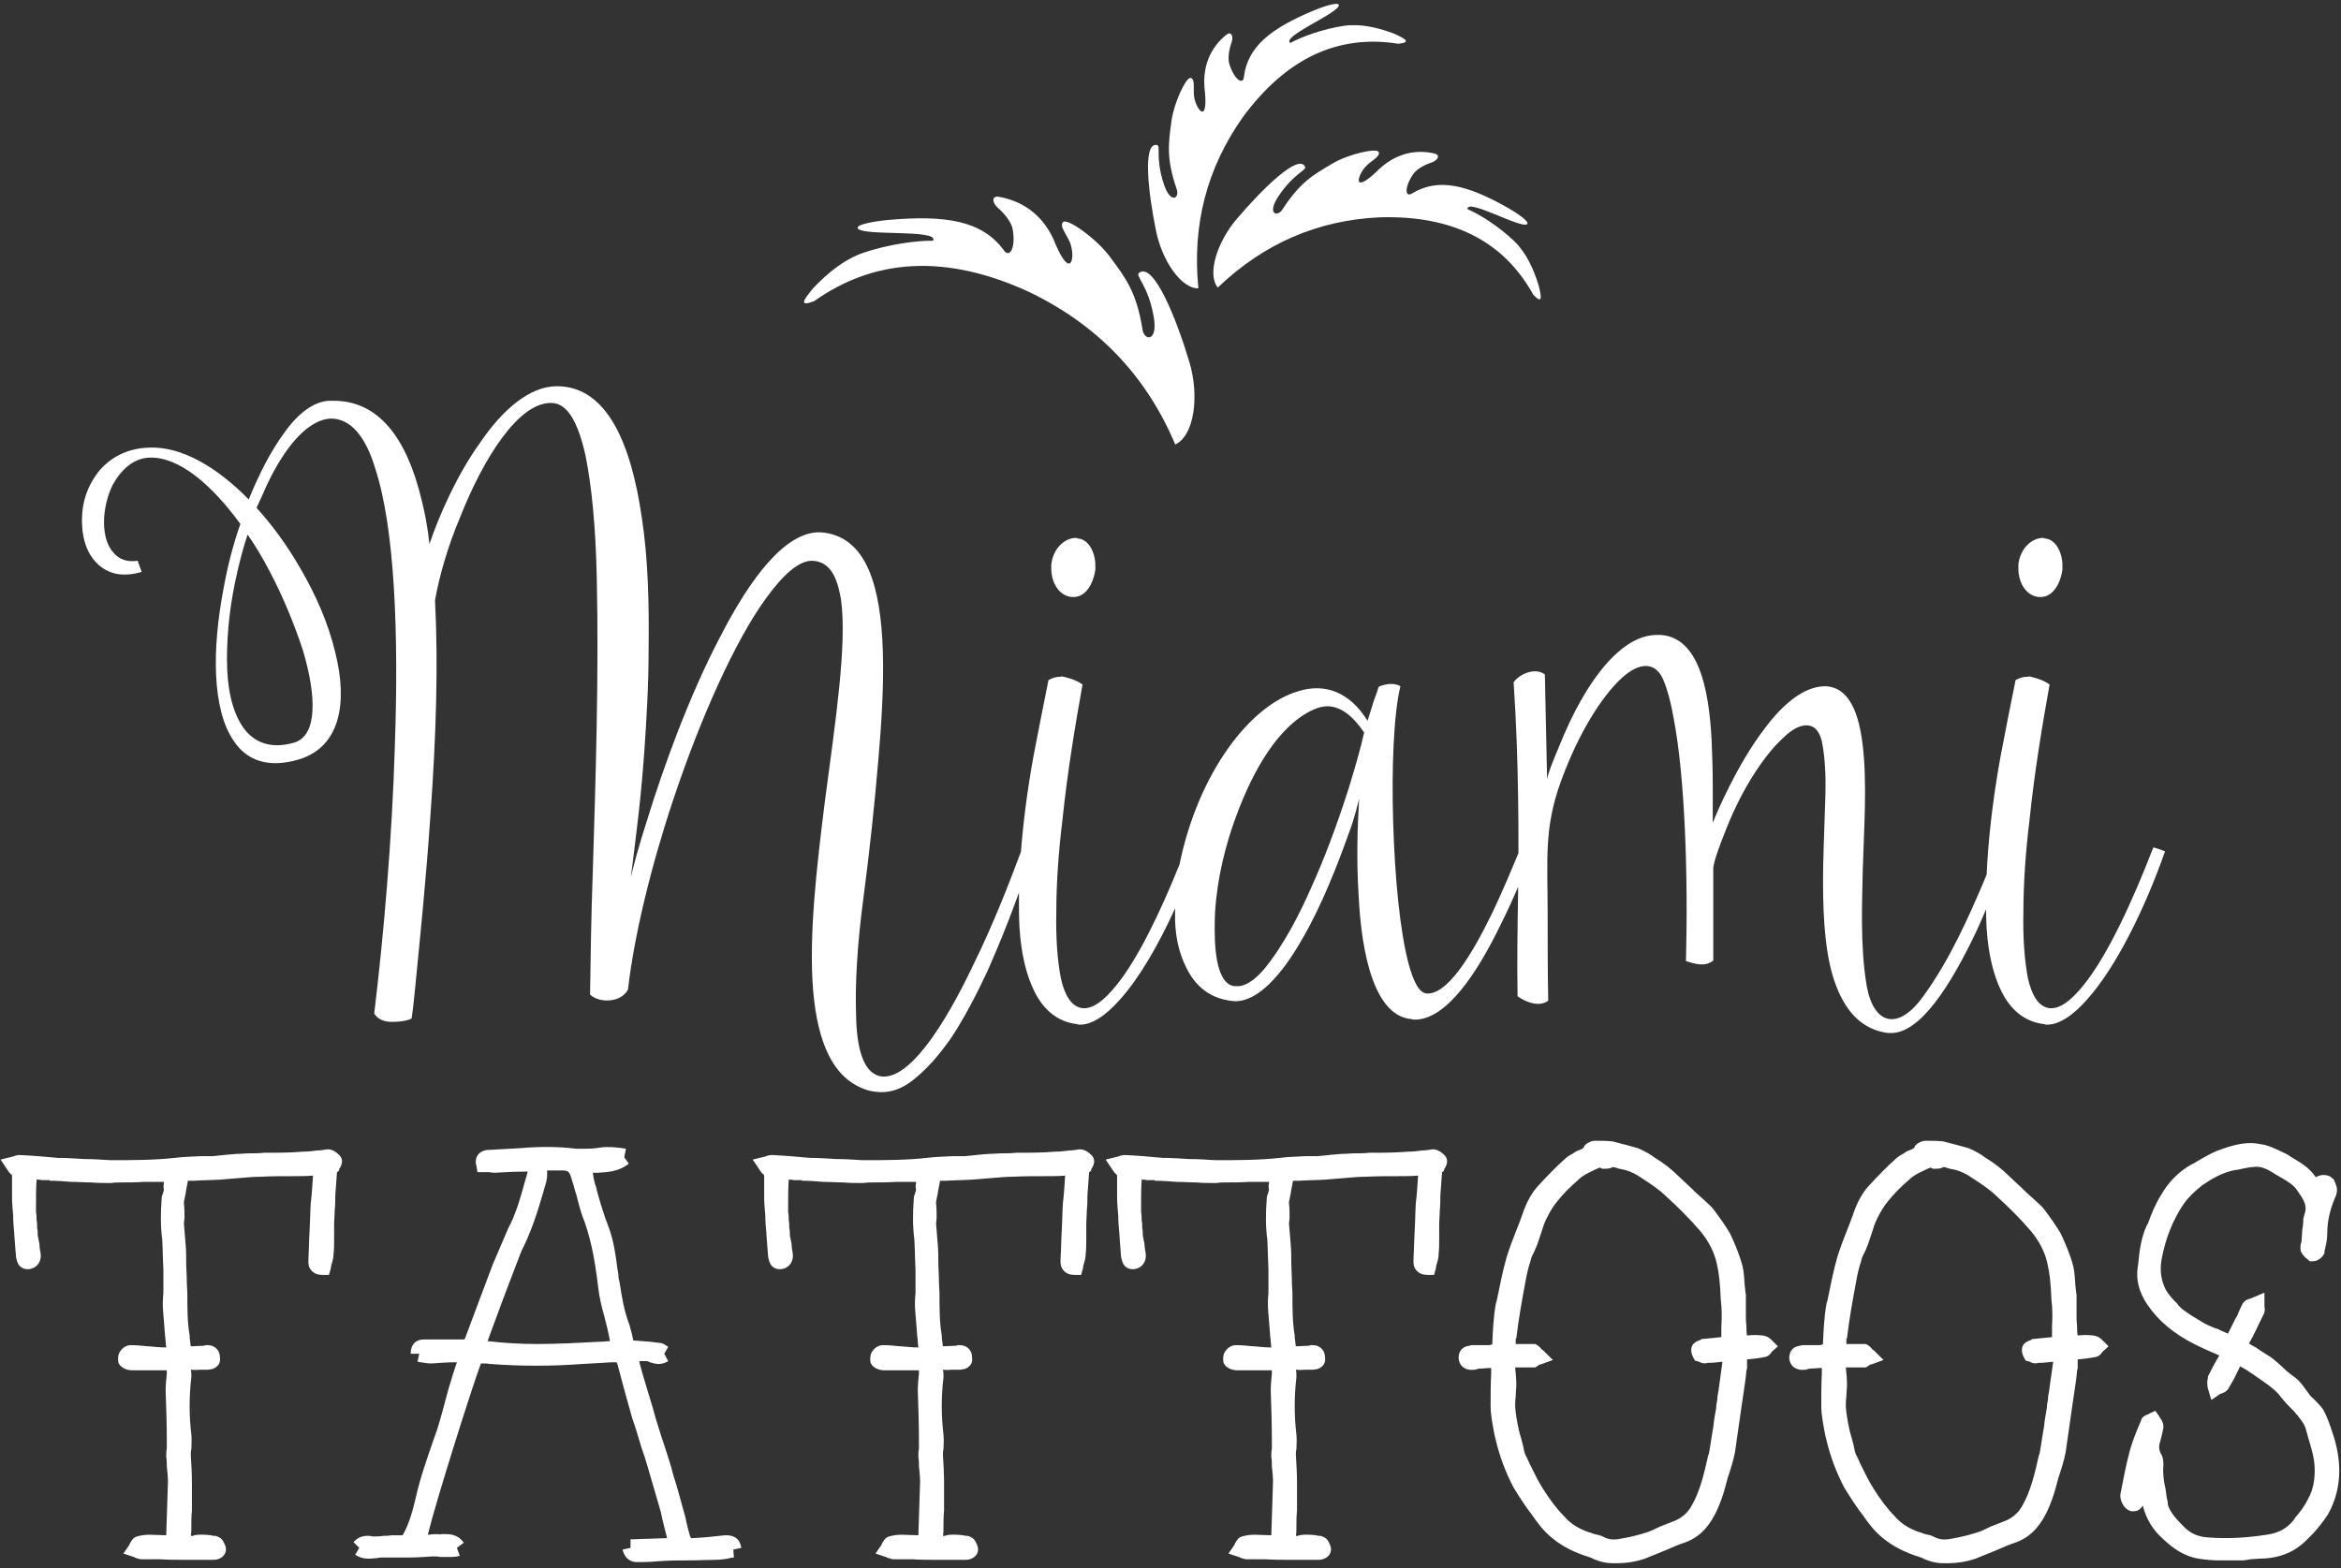 <?xml version="1.0" encoding="UTF-8" standalone="no"?>
<svg width="100px" height="67px" viewBox="0 0 100 67" version="1.1" xmlns="http://www.w3.org/2000/svg" xmlns:xlink="http://www.w3.org/1999/xlink" xmlns:sketch="http://www.bohemiancoding.com/sketch/ns">
    <rect x="0" y="0" width="100" height="67" fill="#333333" stroke="none"/>
    <!-- Generator: Sketch 3.3.2 (12043) - http://www.bohemiancoding.com/sketch -->
    <title>Miami Tattoos Logo Vector</title>
    <desc>Created with Sketch.</desc>
    <defs></defs>
    <g id="Page-1" stroke="none" stroke-width="1" fill="none" fill-rule="evenodd" sketch:type="MSPage">
        <g id="option-copy" sketch:type="MSArtboardGroup" transform="translate(-190, -76)" fill="#FFFFFF">
            <g id="Miami-Tattoos-Logo-Vector" sketch:type="MSLayerGroup" transform="translate(190, 76)">
                <path d="M50.203,18.991 C51.01,18.621 51.249,16.936 50.802,15.452 C50.259,13.642 49.284,11.185 48.658,11.658 C48.478,11.794 49.04,12.157 49.283,13.534 C49.48,14.655 48.842,14.565 48.797,14.036 C48.536,12.442 48.07,11.86 47.385,10.938 C46.837,10.204 45.581,9.293 45.405,9.493 C45.229,9.693 45.643,10.082 45.753,10.504 C45.915,11.118 45.711,11.867 45.097,10.453 C44.649,9.277 43.765,8.595 42.65,8.405 C42.358,8.373 42.371,8.65 42.626,8.881 C42.626,8.881 43.185,9.345 43.263,9.82 C43.399,10.659 43.1,11.036 42.876,10.687 C41.956,9.437 40.414,9.179 37.949,9.398 C37.431,9.444 36.569,9.582 36.637,9.75 C36.782,10.107 40.149,9.777 39.856,10.286 C39.169,10.275 37.968,10.435 36.889,10.797 C36.049,11.09 35.352,11.664 34.734,12.317 C34.264,12.879 34.158,13.099 34.774,12.871 C37.386,11.017 40.438,10.861 43.933,12.462 C46.862,13.864 48.949,16.024 50.203,18.991" id="Fill-1" sketch:type="MSShapeGroup"></path>
                <path d="M51.191,12.319 C50.475,12.345 49.647,11.162 49.383,9.871 C49.061,8.298 48.789,6.074 49.42,6.196 C49.599,6.23 49.343,6.716 49.709,7.849 C50.008,8.77 50.424,8.462 50.251,8.044 C49.812,6.741 49.915,6.124 50.041,5.171 C50.142,4.409 50.674,3.247 50.877,3.332 C51.08,3.416 50.94,3.865 51.025,4.226 C51.154,4.751 51.589,5.241 51.472,3.941 C51.329,2.882 51.689,2.034 52.404,1.469 C52.6,1.334 52.699,1.548 52.607,1.82 C52.607,1.82 52.391,2.382 52.523,2.77 C52.756,3.455 53.115,3.627 53.136,3.28 C53.299,1.987 54.292,1.21 56.125,0.445 C56.511,0.283 57.175,0.063 57.193,0.216 C57.23,0.539 54.713,1.562 55.119,1.836 C55.603,1.568 56.518,1.236 57.423,1.101 C58.134,1.005 58.853,1.177 59.546,1.436 C60.098,1.684 60.259,1.81 59.733,1.87 C57.157,1.456 54.936,2.49 53.081,5.019 C51.555,7.184 50.921,9.603 51.191,12.319" id="Fill-3" sketch:type="MSShapeGroup"></path>
                <path d="M52.02,12.286 C51.558,11.737 51.979,10.354 52.832,9.353 C53.873,8.13 55.455,6.546 55.745,7.119 C55.832,7.282 55.291,7.379 54.625,8.365 C54.083,9.168 54.582,9.307 54.805,8.913 C55.561,7.764 56.108,7.466 56.935,6.979 C57.596,6.588 58.839,6.295 58.898,6.506 C58.957,6.72 58.516,6.884 58.286,7.175 C57.95,7.598 57.834,8.244 58.784,7.35 C59.529,6.587 60.418,6.349 61.304,6.567 C61.531,6.637 61.422,6.848 61.154,6.943 C61.154,6.943 60.578,7.118 60.353,7.46 C59.958,8.065 60.044,8.455 60.33,8.258 C61.446,7.591 62.67,7.897 64.399,8.873 C64.763,9.078 65.345,9.467 65.237,9.574 C65.005,9.803 62.652,8.446 62.686,8.935 C63.194,9.151 64.02,9.669 64.682,10.301 C65.195,10.804 65.504,11.477 65.723,12.183 C65.871,12.773 65.871,12.976 65.499,12.599 C64.239,10.309 62.057,9.191 58.928,9.286 C56.285,9.412 53.99,10.401 52.02,12.286" id="Fill-5" sketch:type="MSShapeGroup"></path>
                <path d="M14.005,49.11 L13.98,49.11 C13.834,49.135 13.687,49.159 13.541,49.159 C13.346,49.184 13.175,49.208 12.98,49.208 L12.956,49.208 C12.419,49.257 11.833,49.257 11.297,49.257 L11.272,49.257 C11.077,49.281 10.882,49.281 10.687,49.281 C10.492,49.281 10.296,49.306 10.101,49.306 C9.906,49.33 9.735,49.33 9.565,49.354 C9.394,49.379 9.247,49.379 9.077,49.403 L8.564,49.403 C8.198,49.427 7.832,49.427 7.467,49.476 C6.564,49.574 5.661,49.574 4.71,49.574 C4.319,49.549 3.954,49.525 3.588,49.525 C3.222,49.501 2.831,49.476 2.465,49.476 C1.953,49.427 1.392,49.379 0.855,49.354 C0.733,49.354 0.66,49.379 0.587,49.403 C0.563,49.427 0.538,49.427 0.514,49.427 L0.026,49.549 L0.319,49.989 C0.367,50.062 0.416,50.135 0.489,50.184 C0.489,50.208 0.514,50.208 0.514,50.233 L0.514,50.794 L0.514,51.16 C0.514,51.404 0.538,51.672 0.563,51.94 C0.563,52.209 0.587,52.453 0.611,52.721 L0.611,52.77 C0.636,53.087 0.66,53.404 0.685,53.721 C0.709,53.819 0.733,53.916 0.782,54.014 C0.88,54.185 1.099,54.282 1.343,54.209 C1.612,54.136 1.782,53.868 1.734,53.55 C1.709,53.404 1.685,53.282 1.685,53.16 C1.66,53.038 1.636,52.916 1.612,52.794 C1.612,52.672 1.612,52.575 1.587,52.477 C1.587,52.355 1.587,52.257 1.563,52.136 C1.563,52.013 1.563,51.916 1.538,51.794 L1.538,51.501 C1.538,51.135 1.538,50.794 1.563,50.404 C1.636,50.404 1.709,50.404 1.782,50.428 L2.124,50.428 L2.124,50.452 C2.441,50.452 2.758,50.477 3.051,50.501 C3.344,50.501 3.612,50.525 3.905,50.525 C4.149,50.55 4.466,50.55 4.759,50.55 C4.905,50.525 5.027,50.525 5.173,50.525 C5.49,50.525 5.808,50.525 6.149,50.501 L7.003,50.501 L7.003,50.55 C6.979,50.647 6.979,50.745 7.003,50.843 L6.954,51.013 C6.93,51.062 6.905,51.135 6.905,51.233 C6.857,51.843 6.857,52.428 6.93,52.965 C6.954,53.38 6.954,53.819 6.979,54.258 L6.979,54.917 L6.979,55.258 C6.954,55.453 6.954,55.648 6.954,55.819 C6.979,56.258 7.027,56.673 7.052,57.088 C7.076,57.234 7.076,57.405 7.101,57.576 C6.857,57.576 6.613,57.551 6.369,57.527 L6.32,57.527 C6.076,57.503 5.856,57.478 5.588,57.478 C5.417,57.478 5.247,57.576 5.149,57.722 C5.051,57.844 5.027,58.015 5.051,58.186 C5.1,58.429 5.417,58.551 5.612,58.551 L7.027,58.551 L7.125,58.551 L7.125,58.698 C7.101,58.942 7.076,59.161 7.076,59.43 C7.101,60.113 7.125,60.845 7.125,61.577 L7.125,61.894 C7.101,62.016 7.101,62.113 7.101,62.235 L7.101,62.26 C7.125,62.382 7.125,62.504 7.125,62.65 C7.149,62.869 7.174,63.114 7.174,63.309 L7.101,65.602 C6.881,65.602 6.637,65.578 6.393,65.578 C6.198,65.578 6.027,65.602 5.856,65.651 C5.661,65.699 5.588,65.895 5.539,65.968 L5.539,65.992 L5.271,66.382 L5.71,66.529 C5.734,66.529 5.734,66.529 5.759,66.553 C5.808,66.578 5.905,66.602 6.003,66.626 L6.271,66.626 L6.344,66.626 L6.832,66.626 C7.198,66.651 7.54,66.651 7.906,66.651 L8.516,66.651 L9.125,66.651 C9.369,66.651 9.589,66.505 9.638,66.309 C9.687,66.114 9.589,65.968 9.54,65.87 C9.491,65.773 9.418,65.699 9.272,65.651 L9.223,65.626 L9.15,65.626 C9.125,65.626 9.077,65.626 9.028,65.602 C8.808,65.578 8.54,65.553 8.296,65.602 L8.247,65.626 L8.15,65.626 C8.174,65.504 8.174,65.358 8.174,65.212 C8.174,64.992 8.174,64.773 8.198,64.553 L8.198,64.528 L8.198,64.138 L8.198,63.357 C8.198,62.967 8.174,62.552 8.15,62.162 C8.15,62.089 8.15,62.016 8.174,61.918 C8.174,61.747 8.198,61.528 8.174,61.308 C8.076,60.479 8.076,59.674 8.174,58.844 L8.174,58.795 C8.174,58.722 8.174,58.625 8.15,58.527 C8.296,58.551 8.442,58.527 8.589,58.527 L8.833,58.527 C8.906,58.527 9.15,58.527 9.296,58.356 C9.394,58.259 9.418,58.112 9.394,57.99 C9.394,57.698 9.174,57.478 8.881,57.478 L8.784,57.478 L8.711,57.503 C8.516,57.503 8.32,57.527 8.15,57.527 C8.125,57.405 8.125,57.283 8.101,57.137 L8.101,57.064 C8.003,56.502 8.003,55.917 8.003,55.331 C8.003,55.112 7.979,54.917 7.979,54.697 C7.979,54.453 7.954,54.209 7.954,53.965 C7.954,53.697 7.954,53.453 7.93,53.184 L7.857,52.282 C7.857,52.209 7.881,52.111 7.881,52.013 C7.881,51.818 7.881,51.623 7.857,51.428 L7.857,51.355 L7.93,50.989 C7.954,50.794 8.003,50.623 8.028,50.452 L8.296,50.452 C8.662,50.428 9.052,50.428 9.418,50.404 C9.711,50.379 10.028,50.355 10.321,50.33 C10.589,50.306 10.882,50.281 11.15,50.281 C11.614,50.257 12.102,50.257 12.59,50.257 C12.834,50.257 13.102,50.257 13.37,50.233 C13.346,50.623 13.321,51.038 13.273,51.428 C13.248,51.818 13.248,52.209 13.224,52.599 C13.199,52.989 13.199,53.38 13.175,53.77 L13.175,53.819 C13.175,53.941 13.151,54.136 13.321,54.307 C13.443,54.429 13.59,54.477 13.785,54.477 L14.053,54.477 L14.127,54.209 C14.127,54.16 14.151,54.111 14.151,54.063 C14.2,53.916 14.249,53.746 14.249,53.575 C14.273,53.355 14.273,53.16 14.273,52.941 L14.273,52.331 C14.273,52.111 14.297,51.916 14.297,51.721 C14.322,51.501 14.322,51.282 14.322,51.086 L14.395,50.086 L14.468,50.038 L14.492,49.964 C14.492,49.94 14.492,49.915 14.517,49.915 C14.566,49.818 14.712,49.574 14.492,49.354 C14.346,49.208 14.175,49.11 14.005,49.11 L14.005,49.11 Z M31.057,65.602 L30.959,65.602 C30.545,65.651 30.081,65.699 29.593,65.724 L29.52,65.724 C29.496,65.699 29.496,65.651 29.471,65.626 C29.398,65.358 29.325,65.089 29.276,64.821 C29.105,64.236 28.959,63.626 28.764,63.04 C28.666,62.626 28.52,62.211 28.398,61.82 C28.252,61.406 28.13,60.991 28.008,60.601 L27.886,60.162 C27.69,59.503 27.495,58.893 27.325,58.259 L27.325,58.235 C27.325,58.21 27.325,58.186 27.3,58.161 L27.349,58.161 L27.495,58.161 L27.642,58.161 C27.666,58.161 27.715,58.186 27.764,58.21 C27.861,58.235 27.983,58.283 28.13,58.283 C28.276,58.283 28.422,58.235 28.544,58.161 L28.374,57.844 L28.544,57.551 C28.52,57.527 28.496,57.527 28.471,57.503 C28.398,57.454 28.3,57.38 28.154,57.38 C27.837,57.332 27.471,57.307 27.129,57.283 L27.105,57.283 L27.056,57.283 C27.007,57.064 26.959,56.844 26.885,56.6 C26.666,56.039 26.568,55.453 26.471,54.819 L26.422,54.6 C26.422,54.453 26.398,54.331 26.373,54.209 C26.3,53.648 26.227,53.062 26.007,52.453 C25.812,51.965 25.641,51.404 25.495,50.867 L25.47,50.745 C25.397,50.55 25.349,50.33 25.324,50.111 L25.544,50.111 C25.958,50.086 26.446,50.062 26.861,49.72 L26.666,49.452 L26.739,49.086 C26.471,49.037 26.202,49.013 25.934,49.013 L25.91,49.013 C25.763,49.013 25.617,49.037 25.446,49.062 C25.251,49.086 25.031,49.086 24.836,49.086 L24.617,49.086 C23.836,48.988 23.055,48.988 22.201,49.062 L20.884,49.135 L20.835,49.135 L20.811,49.135 C20.372,49.208 20.323,49.501 20.323,49.647 C20.323,49.696 20.323,49.745 20.347,49.793 L20.396,50.086 L20.689,50.086 L20.884,50.086 C20.957,50.086 21.03,50.111 21.128,50.111 C21.567,50.086 22.006,50.062 22.47,50.062 L22.543,50.062 C22.519,50.159 22.494,50.233 22.47,50.33 L22.445,50.404 C22.25,51.111 22.055,51.843 21.714,52.477 L21.055,54.014 C20.591,55.234 20.225,56.234 19.884,57.137 C19.859,57.234 19.835,57.234 19.786,57.234 L18.103,57.234 C17.761,57.234 17.542,57.454 17.542,57.844 L17.908,57.844 L17.835,58.186 C17.883,58.186 17.932,58.21 17.981,58.21 C18.127,58.235 18.274,58.259 18.42,58.259 L18.445,58.259 C18.786,58.235 19.128,58.21 19.445,58.21 L19.494,58.21 L19.518,58.21 C19.469,58.381 19.396,58.551 19.347,58.722 C19.274,58.966 19.201,59.21 19.128,59.454 C18.981,60.015 18.835,60.576 18.664,61.113 L18.542,61.455 C18.249,62.309 17.957,63.114 17.761,63.992 C17.639,64.504 17.493,65.089 17.2,65.602 L16.761,65.602 L16.712,65.602 C16.59,65.626 16.493,65.626 16.371,65.626 C16.249,65.651 16.127,65.651 16.005,65.651 L15.907,65.651 C15.834,65.626 15.761,65.626 15.688,65.626 C15.444,65.626 15.249,65.724 15.102,65.895 L15.346,66.139 L15.176,66.431 C15.346,66.553 15.541,66.602 15.785,66.602 C15.883,66.602 16.005,66.578 16.103,66.578 C16.2,66.553 16.273,66.553 16.347,66.553 L17.396,66.553 C17.761,66.553 18.127,66.529 18.493,66.505 C18.615,66.505 18.713,66.505 18.81,66.529 L19.128,66.529 C19.323,66.529 19.469,66.529 19.64,66.48 L19.518,66.139 L19.811,65.919 C19.64,65.675 19.396,65.553 19.079,65.553 L18.859,65.553 C18.81,65.553 18.786,65.578 18.713,65.553 C18.591,65.553 18.469,65.553 18.323,65.578 L18.274,65.578 C18.64,64.089 20.152,59.308 20.543,58.259 C20.665,58.259 20.811,58.259 20.957,58.283 C22.25,58.381 23.568,58.381 24.861,58.283 C25.275,58.259 25.69,58.235 26.129,58.21 L26.324,58.21 L26.349,58.21 C26.349,58.235 26.349,58.259 26.373,58.283 C26.568,59.04 26.788,59.82 27.007,60.601 C27.154,61.015 27.276,61.43 27.398,61.845 C27.495,62.113 27.593,62.406 27.666,62.675 L28.227,64.602 C28.3,64.967 28.398,65.333 28.496,65.724 C28.008,65.748 27.544,65.748 27.056,65.773 L26.934,65.773 L26.934,66.139 L26.593,66.212 C26.715,66.7 27.056,66.748 27.203,66.748 L27.349,66.748 C27.666,66.748 28.008,66.724 28.3,66.7 C28.691,66.675 29.057,66.675 29.423,66.675 C29.813,66.675 30.179,66.651 30.545,66.651 C30.74,66.651 30.911,66.626 31.081,66.602 C31.155,66.578 31.252,66.553 31.35,66.553 L31.325,66.212 L31.667,66.139 C31.618,65.797 31.399,65.602 31.057,65.602 L31.057,65.602 Z M23.372,50.013 L23.812,50.013 L23.934,50.013 C24.275,50.013 24.324,50.013 24.446,50.477 C24.519,50.672 24.543,50.843 24.617,51.038 C24.69,51.331 24.763,51.623 24.861,51.916 C25.202,52.77 25.397,53.697 25.544,54.941 C25.592,55.38 25.69,55.819 25.812,56.234 C25.861,56.429 25.91,56.624 25.958,56.819 C25.983,56.966 26.032,57.137 26.056,57.307 C25.91,57.307 25.763,57.332 25.617,57.332 C24.69,57.38 23.836,57.429 22.933,57.429 C22.177,57.429 21.47,57.38 20.835,57.307 L20.835,57.283 C21.201,56.283 21.616,55.16 22.079,53.965 C22.177,53.721 22.25,53.477 22.372,53.258 C22.811,52.355 23.08,51.379 23.348,50.452 L23.348,50.404 C23.372,50.33 23.372,50.257 23.372,50.184 L23.372,50.013 Z M46.134,49.11 L46.109,49.11 C45.963,49.135 45.816,49.159 45.67,49.159 C45.475,49.184 45.304,49.208 45.109,49.208 L45.085,49.208 C44.548,49.257 43.962,49.257 43.426,49.257 L43.401,49.257 C43.206,49.281 43.011,49.281 42.816,49.281 C42.621,49.281 42.425,49.306 42.23,49.306 C42.035,49.33 41.864,49.33 41.694,49.354 C41.523,49.379 41.376,49.379 41.206,49.403 L40.693,49.403 C40.327,49.427 39.961,49.427 39.596,49.476 C38.693,49.574 37.79,49.574 36.839,49.574 C36.449,49.549 36.083,49.525 35.717,49.525 C35.351,49.501 34.96,49.476 34.594,49.476 C34.082,49.427 33.521,49.379 32.984,49.354 C32.862,49.354 32.789,49.379 32.716,49.403 C32.692,49.427 32.667,49.427 32.643,49.427 L32.155,49.549 L32.448,49.989 C32.496,50.062 32.545,50.135 32.618,50.184 C32.618,50.208 32.643,50.208 32.643,50.233 L32.643,50.794 L32.643,51.16 C32.643,51.404 32.667,51.672 32.692,51.94 C32.692,52.209 32.716,52.453 32.74,52.721 L32.74,52.77 C32.765,53.087 32.789,53.404 32.814,53.721 C32.838,53.819 32.862,53.916 32.911,54.014 C33.009,54.185 33.228,54.282 33.472,54.209 C33.741,54.136 33.911,53.868 33.863,53.55 C33.838,53.404 33.814,53.282 33.814,53.16 L33.741,52.794 C33.741,52.672 33.741,52.575 33.716,52.477 C33.716,52.355 33.716,52.257 33.692,52.136 C33.692,52.013 33.692,51.916 33.667,51.794 L33.667,51.501 C33.667,51.135 33.667,50.794 33.692,50.404 C33.765,50.404 33.838,50.404 33.911,50.428 L34.253,50.428 L34.253,50.452 C34.57,50.452 34.887,50.477 35.18,50.501 C35.473,50.501 35.741,50.525 36.034,50.525 C36.278,50.55 36.595,50.55 36.888,50.55 C37.034,50.525 37.156,50.525 37.302,50.525 C37.619,50.525 37.937,50.525 38.278,50.501 L39.132,50.501 L39.132,50.55 C39.108,50.647 39.108,50.745 39.132,50.843 L39.083,51.013 C39.059,51.062 39.034,51.135 39.034,51.233 C38.986,51.843 38.986,52.428 39.059,52.965 C39.083,53.38 39.083,53.819 39.108,54.258 L39.108,54.917 L39.108,55.258 C39.083,55.453 39.083,55.648 39.083,55.819 C39.108,56.258 39.156,56.673 39.181,57.088 C39.205,57.234 39.205,57.405 39.23,57.576 C38.986,57.576 38.742,57.551 38.498,57.527 L38.449,57.527 C38.205,57.503 37.985,57.478 37.717,57.478 C37.546,57.478 37.376,57.576 37.278,57.722 C37.18,57.844 37.156,58.015 37.18,58.186 C37.229,58.429 37.546,58.551 37.741,58.551 L39.156,58.551 L39.254,58.551 L39.254,58.698 C39.23,58.942 39.205,59.161 39.205,59.43 C39.23,60.113 39.254,60.845 39.254,61.577 L39.254,61.894 C39.23,62.016 39.23,62.113 39.23,62.235 L39.23,62.26 C39.254,62.382 39.254,62.504 39.254,62.65 C39.278,62.869 39.303,63.114 39.303,63.309 L39.23,65.602 C39.01,65.602 38.766,65.578 38.522,65.578 C38.327,65.578 38.156,65.602 37.985,65.651 C37.79,65.699 37.717,65.895 37.668,65.968 L37.668,65.992 L37.4,66.382 L37.839,66.529 C37.863,66.529 37.863,66.529 37.888,66.553 C37.937,66.578 38.034,66.602 38.132,66.626 L38.4,66.626 L38.473,66.626 L38.961,66.626 C39.327,66.651 39.669,66.651 40.035,66.651 L40.645,66.651 L41.254,66.651 C41.498,66.651 41.718,66.505 41.767,66.309 C41.816,66.114 41.718,65.968 41.669,65.87 C41.62,65.773 41.547,65.699 41.401,65.651 L41.352,65.626 L41.279,65.626 C41.254,65.626 41.206,65.626 41.157,65.602 C40.937,65.578 40.669,65.553 40.425,65.602 L40.376,65.626 L40.279,65.626 C40.303,65.504 40.303,65.358 40.303,65.212 C40.303,64.992 40.303,64.773 40.327,64.553 L40.327,64.528 L40.327,64.138 L40.327,63.357 C40.327,62.967 40.303,62.552 40.279,62.162 C40.279,62.089 40.279,62.016 40.303,61.918 C40.303,61.747 40.327,61.528 40.303,61.308 C40.205,60.479 40.205,59.674 40.303,58.844 L40.303,58.795 C40.303,58.722 40.303,58.625 40.279,58.527 C40.425,58.551 40.571,58.527 40.718,58.527 L40.962,58.527 C41.035,58.527 41.279,58.527 41.425,58.356 C41.523,58.259 41.547,58.112 41.523,57.99 C41.523,57.698 41.303,57.478 41.01,57.478 L40.913,57.478 L40.84,57.503 C40.645,57.503 40.449,57.527 40.279,57.527 C40.254,57.405 40.254,57.283 40.23,57.137 L40.23,57.064 C40.132,56.502 40.132,55.917 40.132,55.331 C40.132,55.112 40.108,54.917 40.108,54.697 C40.108,54.453 40.083,54.209 40.083,53.965 C40.083,53.697 40.083,53.453 40.059,53.184 L39.986,52.282 C39.986,52.209 40.01,52.111 40.01,52.013 C40.01,51.818 40.01,51.623 39.986,51.428 L39.986,51.355 L40.059,50.989 C40.083,50.794 40.132,50.623 40.157,50.452 L40.425,50.452 C40.791,50.428 41.181,50.428 41.547,50.404 C41.84,50.379 42.157,50.355 42.45,50.33 C42.718,50.306 43.011,50.281 43.279,50.281 C43.743,50.257 44.231,50.257 44.719,50.257 C44.963,50.257 45.231,50.257 45.499,50.233 C45.475,50.623 45.45,51.038 45.402,51.428 C45.377,51.818 45.377,52.209 45.353,52.599 C45.329,52.989 45.329,53.38 45.304,53.77 L45.304,53.819 C45.304,53.941 45.28,54.136 45.45,54.307 C45.572,54.429 45.719,54.477 45.914,54.477 L46.182,54.477 L46.256,54.209 C46.256,54.16 46.28,54.111 46.28,54.063 C46.329,53.916 46.378,53.746 46.378,53.575 C46.402,53.355 46.402,53.16 46.402,52.941 L46.402,52.331 C46.402,52.111 46.426,51.916 46.426,51.721 C46.451,51.501 46.451,51.282 46.451,51.086 L46.524,50.086 L46.597,50.038 L46.621,49.964 C46.621,49.94 46.621,49.915 46.646,49.915 C46.695,49.818 46.841,49.574 46.621,49.354 C46.475,49.208 46.304,49.11 46.134,49.11 L46.134,49.11 Z M61.21,49.11 L61.186,49.11 C61.039,49.135 60.893,49.159 60.747,49.159 C60.551,49.184 60.381,49.208 60.185,49.208 L60.161,49.208 C59.624,49.257 59.039,49.257 58.502,49.257 L58.478,49.257 C58.283,49.281 58.087,49.281 57.892,49.281 C57.697,49.281 57.502,49.306 57.307,49.306 C57.112,49.33 56.941,49.33 56.77,49.354 C56.599,49.379 56.453,49.379 56.282,49.403 L55.77,49.403 C55.404,49.427 55.038,49.427 54.672,49.476 C53.769,49.574 52.867,49.574 51.915,49.574 C51.525,49.549 51.159,49.525 50.793,49.525 C50.427,49.501 50.037,49.476 49.671,49.476 C49.159,49.427 48.598,49.379 48.061,49.354 C47.939,49.354 47.866,49.379 47.792,49.403 C47.768,49.427 47.744,49.427 47.719,49.427 L47.231,49.549 L47.524,49.989 C47.573,50.062 47.622,50.135 47.695,50.184 C47.695,50.208 47.719,50.208 47.719,50.233 L47.719,50.794 L47.719,51.16 C47.719,51.404 47.744,51.672 47.768,51.94 C47.768,52.209 47.792,52.453 47.817,52.721 L47.817,52.77 C47.841,53.087 47.866,53.404 47.89,53.721 C47.914,53.819 47.939,53.916 47.988,54.014 C48.085,54.185 48.305,54.282 48.549,54.209 C48.817,54.136 48.988,53.868 48.939,53.55 C48.915,53.404 48.89,53.282 48.89,53.16 L48.817,52.794 C48.817,52.672 48.817,52.575 48.793,52.477 C48.793,52.355 48.793,52.257 48.768,52.136 C48.768,52.013 48.768,51.916 48.744,51.794 L48.744,51.501 C48.744,51.135 48.744,50.794 48.768,50.404 C48.841,50.404 48.915,50.404 48.988,50.428 L49.329,50.428 L49.329,50.452 C49.647,50.452 49.964,50.477 50.256,50.501 C50.549,50.501 50.818,50.525 51.11,50.525 C51.354,50.55 51.671,50.55 51.964,50.55 C52.11,50.525 52.232,50.525 52.379,50.525 C52.696,50.525 53.013,50.525 53.355,50.501 L54.209,50.501 L54.209,50.55 C54.184,50.647 54.184,50.745 54.209,50.843 L54.16,51.013 C54.135,51.062 54.111,51.135 54.111,51.233 C54.062,51.843 54.062,52.428 54.135,52.965 C54.16,53.38 54.16,53.819 54.184,54.258 L54.184,54.917 L54.184,55.258 C54.16,55.453 54.16,55.648 54.16,55.819 C54.184,56.258 54.233,56.673 54.257,57.088 C54.282,57.234 54.282,57.405 54.306,57.576 C54.062,57.576 53.818,57.551 53.574,57.527 L53.525,57.527 C53.281,57.503 53.062,57.478 52.794,57.478 C52.623,57.478 52.452,57.576 52.354,57.722 C52.257,57.844 52.232,58.015 52.257,58.186 C52.306,58.429 52.623,58.551 52.818,58.551 L54.233,58.551 L54.33,58.551 L54.33,58.698 C54.306,58.942 54.282,59.161 54.282,59.43 C54.306,60.113 54.33,60.845 54.33,61.577 L54.33,61.894 C54.306,62.016 54.306,62.113 54.306,62.235 L54.306,62.26 C54.33,62.382 54.33,62.504 54.33,62.65 C54.355,62.869 54.379,63.114 54.379,63.309 L54.306,65.602 C54.087,65.602 53.843,65.578 53.598,65.578 C53.403,65.578 53.233,65.602 53.062,65.651 C52.867,65.699 52.794,65.895 52.745,65.968 L52.745,65.992 L52.476,66.382 L52.916,66.529 C52.94,66.529 52.94,66.529 52.964,66.553 C53.013,66.578 53.111,66.602 53.208,66.626 L53.477,66.626 L53.55,66.626 L54.038,66.626 C54.403,66.651 54.745,66.651 55.111,66.651 L55.721,66.651 L56.331,66.651 C56.575,66.651 56.794,66.505 56.843,66.309 C56.892,66.114 56.794,65.968 56.746,65.87 C56.697,65.773 56.624,65.699 56.477,65.651 L56.429,65.626 L56.355,65.626 C56.331,65.626 56.282,65.626 56.233,65.602 C56.014,65.578 55.745,65.553 55.501,65.602 L55.453,65.626 L55.355,65.626 C55.379,65.504 55.379,65.358 55.379,65.212 C55.379,64.992 55.379,64.773 55.404,64.553 L55.404,64.528 L55.404,64.138 L55.404,63.357 C55.404,62.967 55.379,62.552 55.355,62.162 C55.355,62.089 55.355,62.016 55.379,61.918 C55.379,61.747 55.404,61.528 55.379,61.308 C55.282,60.479 55.282,59.674 55.379,58.844 L55.379,58.795 C55.379,58.722 55.379,58.625 55.355,58.527 C55.501,58.551 55.648,58.527 55.794,58.527 L56.038,58.527 C56.111,58.527 56.355,58.527 56.501,58.356 C56.599,58.259 56.624,58.112 56.599,57.99 C56.599,57.698 56.38,57.478 56.087,57.478 L55.989,57.478 L55.916,57.503 C55.721,57.503 55.526,57.527 55.355,57.527 C55.331,57.405 55.331,57.283 55.306,57.137 L55.306,57.064 C55.209,56.502 55.209,55.917 55.209,55.331 C55.209,55.112 55.184,54.917 55.184,54.697 C55.184,54.453 55.16,54.209 55.16,53.965 C55.16,53.697 55.16,53.453 55.136,53.184 L55.062,52.282 C55.062,52.209 55.087,52.111 55.087,52.013 C55.087,51.818 55.087,51.623 55.062,51.428 L55.062,51.355 L55.136,50.989 C55.16,50.794 55.209,50.623 55.233,50.452 L55.501,50.452 C55.867,50.428 56.258,50.428 56.624,50.404 C56.916,50.379 57.233,50.355 57.526,50.33 C57.795,50.306 58.087,50.281 58.356,50.281 C58.819,50.257 59.307,50.257 59.795,50.257 C60.039,50.257 60.307,50.257 60.576,50.233 C60.551,50.623 60.527,51.038 60.478,51.428 C60.454,51.818 60.454,52.209 60.429,52.599 C60.405,52.989 60.405,53.38 60.381,53.77 L60.381,53.819 C60.381,53.941 60.356,54.136 60.527,54.307 C60.649,54.429 60.795,54.477 60.99,54.477 L61.259,54.477 L61.332,54.209 C61.332,54.16 61.356,54.111 61.356,54.063 C61.405,53.916 61.454,53.746 61.454,53.575 C61.478,53.355 61.478,53.16 61.478,52.941 L61.478,52.331 C61.478,52.111 61.503,51.916 61.503,51.721 C61.527,51.501 61.527,51.282 61.527,51.086 L61.6,50.086 L61.674,50.038 L61.698,49.964 C61.698,49.94 61.698,49.915 61.722,49.915 C61.771,49.818 61.918,49.574 61.698,49.354 C61.552,49.208 61.381,49.11 61.21,49.11 L61.21,49.11 Z M75.286,57.064 C75.067,57.039 74.847,57.039 74.628,57.064 C74.603,56.966 74.603,56.844 74.603,56.746 C74.603,56.6 74.579,56.478 74.579,56.331 L74.579,55.38 L74.579,55.331 C74.554,55.209 74.554,55.087 74.53,54.941 C74.505,54.673 74.505,54.38 74.432,54.087 C74.31,53.624 74.115,53.16 73.92,52.745 L73.896,52.697 C73.725,52.404 73.505,52.087 73.212,51.697 C73.091,51.526 72.92,51.404 72.773,51.257 C72.7,51.184 72.603,51.111 72.53,51.038 C72.383,50.916 72.261,50.769 72.115,50.647 C71.993,50.525 71.847,50.404 71.7,50.257 C71.407,49.964 71.066,49.696 70.7,49.476 C70.505,49.33 70.261,49.184 69.968,49.062 C69.627,48.964 69.261,48.867 68.87,48.769 L68.846,48.769 C68.626,48.744 68.382,48.744 68.138,48.744 C67.968,48.744 67.797,48.842 67.724,48.915 L67.675,48.964 L67.65,49.037 C67.626,49.062 67.602,49.086 67.48,49.135 C67.407,49.159 67.358,49.184 67.309,49.208 L67.236,49.257 C67.211,49.281 67.163,49.306 67.114,49.33 C67.04,49.379 66.943,49.427 66.87,49.501 C66.431,49.891 66.089,50.257 65.772,50.598 C65.455,50.916 65.211,51.355 65.04,51.867 C64.967,52.087 64.869,52.331 64.772,52.575 C64.625,52.941 64.479,53.331 64.357,53.721 C64.186,54.331 64.064,54.941 63.942,55.551 L63.894,55.722 C63.796,56.283 63.771,56.844 63.747,57.38 L63.747,57.454 L63.674,57.454 L63.65,57.478 L62.893,57.478 L62.845,57.478 L62.771,57.503 C62.357,57.551 62.308,57.869 62.308,58.015 L62.308,58.064 C62.357,58.405 62.625,58.576 62.991,58.527 L63.015,58.527 C63.089,58.503 63.162,58.478 63.21,58.478 L63.259,58.478 C63.381,58.478 63.503,58.454 63.65,58.454 L63.698,58.454 L63.698,58.698 C63.674,59.161 63.674,59.625 63.674,60.064 C63.674,60.503 63.771,60.918 63.845,61.333 L63.894,61.528 C64.064,62.26 64.333,62.943 64.65,63.553 C64.918,63.992 65.187,64.407 65.455,64.748 C65.65,65.041 65.943,65.431 66.309,65.724 C66.723,66.066 67.236,66.334 67.87,66.529 C67.943,66.553 68.016,66.578 68.09,66.626 C68.236,66.675 68.407,66.748 68.602,66.773 C68.748,66.797 68.895,66.797 69.041,66.797 C69.431,66.797 69.822,66.748 70.261,66.602 C70.554,66.48 70.871,66.358 71.163,66.236 C71.432,66.114 71.725,65.992 72.017,65.895 C72.725,65.626 73.091,65.065 73.335,64.553 C73.481,64.236 73.603,63.894 73.701,63.528 C73.725,63.406 73.774,63.284 73.798,63.162 C73.92,62.796 74.042,62.43 74.115,62.04 C74.213,61.357 74.31,60.649 74.408,59.991 L74.481,59.503 C74.53,59.161 74.579,58.869 74.603,58.551 L74.628,58.478 L74.628,58.088 C74.871,58.064 75.116,58.039 75.359,57.99 C75.555,57.966 75.652,57.82 75.676,57.771 L75.945,57.527 L75.676,57.258 C75.628,57.21 75.506,57.088 75.286,57.064 L75.286,57.064 Z M70.895,65.236 C70.7,65.333 70.505,65.431 70.334,65.48 C69.968,65.602 69.553,65.699 69.09,65.773 C68.87,65.797 68.675,65.773 68.456,65.651 C68.358,65.602 68.236,65.578 68.114,65.553 C68.041,65.529 67.968,65.504 67.919,65.48 L67.894,65.48 C67.455,65.333 67.089,65.114 66.821,64.797 C66.504,64.48 66.211,64.089 65.918,63.626 C65.699,63.284 65.528,62.918 65.333,62.528 C65.284,62.406 65.211,62.26 65.162,62.162 C65.113,62.064 65.089,61.943 65.065,61.796 C65.04,61.698 65.016,61.601 64.991,61.504 C64.943,61.333 64.894,61.186 64.869,61.064 L64.869,61.04 C64.796,60.723 64.747,60.406 64.723,60.113 C64.723,59.967 64.723,59.82 64.747,59.674 C64.747,59.503 64.772,59.332 64.772,59.161 C64.772,58.893 64.747,58.674 64.723,58.429 L65.503,58.429 L65.577,58.429 C65.65,58.381 65.723,58.356 65.748,58.308 L65.796,58.308 L66.333,58.112 L65.918,57.698 C65.894,57.698 65.894,57.673 65.869,57.673 C65.796,57.576 65.699,57.478 65.577,57.429 L65.503,57.429 L64.747,57.429 L64.747,57.21 L64.772,57.185 C64.869,56.356 65.016,55.551 65.162,54.77 C65.211,54.477 65.284,54.16 65.382,53.868 C65.406,53.721 65.479,53.599 65.552,53.453 C65.601,53.355 65.626,53.258 65.674,53.16 C65.723,53.014 65.772,52.867 65.821,52.721 C65.894,52.477 65.967,52.257 66.065,52.062 C66.211,51.77 66.358,51.526 66.504,51.355 C66.748,51.038 67.065,50.72 67.431,50.404 C67.602,50.233 67.846,50.111 68.065,50.013 L68.163,49.964 C68.236,49.94 68.309,49.891 68.358,49.891 L68.382,49.915 L68.456,49.94 L68.553,49.94 C68.724,49.94 68.821,49.915 68.895,49.867 L68.919,49.867 C69.017,49.891 69.09,49.915 69.163,49.94 C69.334,49.964 69.504,50.013 69.627,50.062 C69.87,50.159 70.041,50.281 70.188,50.379 C70.529,50.598 70.895,50.843 71.188,51.135 C71.651,51.55 72.164,52.062 72.627,52.599 C72.993,53.038 73.237,53.526 73.335,53.989 C73.432,54.404 73.481,54.868 73.505,55.526 C73.554,55.917 73.554,56.283 73.53,56.697 L73.53,57.088 L73.53,57.137 L73.505,57.137 L72.773,57.21 L72.7,57.21 L72.627,57.258 C72.554,57.283 72.432,57.332 72.359,57.405 L72.31,57.454 L72.286,57.503 C72.188,57.698 72.286,57.917 72.334,58.015 L72.407,58.137 L72.578,58.186 C72.652,58.235 72.798,58.283 72.944,58.235 C73.164,58.235 73.359,58.21 73.579,58.186 C73.53,58.6 73.457,59.015 73.408,59.43 C73.383,59.552 73.359,59.674 73.359,59.796 C73.335,59.918 73.31,60.04 73.31,60.162 C73.261,60.43 73.212,60.698 73.188,60.967 C73.115,61.357 73.066,61.772 72.993,62.138 L72.969,62.186 C72.798,62.943 72.627,63.723 72.237,64.382 C72.066,64.675 71.798,64.894 71.456,65.016 C71.261,65.089 71.09,65.163 70.895,65.236 L70.895,65.236 Z M89.411,57.064 C89.192,57.039 88.972,57.039 88.753,57.064 C88.728,56.966 88.728,56.844 88.728,56.746 C88.728,56.6 88.704,56.478 88.704,56.331 L88.704,55.38 L88.704,55.331 C88.679,55.209 88.679,55.087 88.655,54.941 C88.631,54.673 88.631,54.38 88.558,54.087 C88.436,53.624 88.24,53.16 88.045,52.745 L88.021,52.697 C87.85,52.404 87.63,52.087 87.338,51.697 C87.216,51.526 87.045,51.404 86.899,51.257 C86.825,51.184 86.728,51.111 86.655,51.038 C86.508,50.916 86.386,50.769 86.24,50.647 C86.118,50.525 85.972,50.404 85.825,50.257 C85.532,49.964 85.191,49.696 84.825,49.476 C84.63,49.33 84.386,49.184 84.093,49.062 C83.752,48.964 83.386,48.867 82.995,48.769 L82.971,48.769 C82.751,48.744 82.507,48.744 82.263,48.744 C82.093,48.744 81.922,48.842 81.849,48.915 L81.8,48.964 L81.775,49.037 C81.751,49.062 81.727,49.086 81.605,49.135 C81.532,49.159 81.483,49.184 81.434,49.208 L81.361,49.257 C81.336,49.281 81.288,49.306 81.239,49.33 C81.166,49.379 81.068,49.427 80.995,49.501 C80.556,49.891 80.214,50.257 79.897,50.598 C79.58,50.916 79.336,51.355 79.165,51.867 C79.092,52.087 78.994,52.331 78.897,52.575 C78.75,52.941 78.604,53.331 78.482,53.721 C78.311,54.331 78.189,54.941 78.067,55.551 L78.019,55.722 C77.921,56.283 77.897,56.844 77.872,57.38 L77.872,57.454 L77.799,57.454 L77.775,57.478 L77.018,57.478 L76.97,57.478 L76.896,57.503 C76.482,57.551 76.433,57.869 76.433,58.015 L76.433,58.064 C76.482,58.405 76.75,58.576 77.116,58.527 L77.14,58.527 C77.214,58.503 77.287,58.478 77.336,58.478 L77.384,58.478 C77.506,58.478 77.628,58.454 77.775,58.454 L77.823,58.454 L77.823,58.698 C77.799,59.161 77.799,59.625 77.799,60.064 C77.799,60.503 77.897,60.918 77.97,61.333 L78.019,61.528 C78.189,62.26 78.458,62.943 78.775,63.553 C79.043,63.992 79.311,64.407 79.58,64.748 C79.775,65.041 80.068,65.431 80.434,65.724 C80.849,66.066 81.361,66.334 81.995,66.529 C82.068,66.553 82.141,66.578 82.214,66.626 C82.361,66.675 82.532,66.748 82.727,66.773 C82.873,66.797 83.02,66.797 83.166,66.797 C83.556,66.797 83.947,66.748 84.386,66.602 C84.678,66.48 84.996,66.358 85.289,66.236 C85.557,66.114 85.85,65.992 86.142,65.895 C86.85,65.626 87.216,65.065 87.46,64.553 C87.606,64.236 87.728,63.894 87.826,63.528 C87.85,63.406 87.899,63.284 87.923,63.162 C88.045,62.796 88.167,62.43 88.24,62.04 C88.338,61.357 88.436,60.649 88.533,59.991 L88.606,59.503 C88.655,59.161 88.704,58.869 88.728,58.551 L88.753,58.478 L88.753,58.088 C88.997,58.064 89.241,58.039 89.485,57.99 C89.68,57.966 89.777,57.82 89.802,57.771 L90.07,57.527 L89.802,57.258 C89.753,57.21 89.631,57.088 89.411,57.064 L89.411,57.064 Z M85.02,65.236 C84.825,65.333 84.63,65.431 84.459,65.48 C84.093,65.602 83.678,65.699 83.215,65.773 C82.995,65.797 82.8,65.773 82.581,65.651 C82.483,65.602 82.361,65.578 82.239,65.553 C82.166,65.529 82.093,65.504 82.044,65.48 L82.019,65.48 C81.58,65.333 81.214,65.114 80.946,64.797 C80.629,64.48 80.336,64.089 80.043,63.626 C79.824,63.284 79.653,62.918 79.458,62.528 C79.409,62.406 79.336,62.26 79.287,62.162 C79.238,62.064 79.214,61.943 79.19,61.796 C79.165,61.698 79.141,61.601 79.116,61.504 C79.068,61.333 79.019,61.186 78.994,61.064 L78.994,61.04 C78.921,60.723 78.872,60.406 78.848,60.113 C78.848,59.967 78.848,59.82 78.872,59.674 C78.872,59.503 78.897,59.332 78.897,59.161 C78.897,58.893 78.872,58.674 78.848,58.429 L79.629,58.429 L79.702,58.429 C79.775,58.381 79.848,58.356 79.873,58.308 L79.921,58.308 L80.458,58.112 L80.043,57.698 C80.019,57.698 80.019,57.673 79.995,57.673 C79.921,57.576 79.824,57.478 79.702,57.429 L79.629,57.429 L78.872,57.429 L78.872,57.21 L78.897,57.185 C78.994,56.356 79.141,55.551 79.287,54.77 C79.336,54.477 79.409,54.16 79.507,53.868 C79.531,53.721 79.604,53.599 79.678,53.453 C79.726,53.355 79.751,53.258 79.799,53.16 C79.848,53.014 79.897,52.867 79.946,52.721 C80.019,52.477 80.092,52.257 80.19,52.062 C80.336,51.77 80.483,51.526 80.629,51.355 C80.873,51.038 81.19,50.72 81.556,50.404 C81.727,50.233 81.971,50.111 82.19,50.013 L82.288,49.964 C82.361,49.94 82.434,49.891 82.483,49.891 L82.507,49.915 L82.581,49.94 L82.678,49.94 C82.849,49.94 82.947,49.915 83.02,49.867 L83.044,49.867 C83.142,49.891 83.215,49.915 83.288,49.94 C83.459,49.964 83.63,50.013 83.752,50.062 C83.996,50.159 84.166,50.281 84.312,50.379 C84.654,50.598 85.02,50.843 85.313,51.135 C85.776,51.55 86.289,52.062 86.752,52.599 C87.118,53.038 87.362,53.526 87.46,53.989 C87.557,54.404 87.606,54.868 87.63,55.526 C87.679,55.917 87.679,56.283 87.655,56.697 L87.655,57.088 L87.655,57.137 L87.63,57.137 L86.899,57.21 L86.825,57.21 L86.752,57.258 C86.679,57.283 86.557,57.332 86.484,57.405 L86.435,57.454 L86.411,57.503 C86.313,57.698 86.411,57.917 86.459,58.015 L86.533,58.137 L86.703,58.186 C86.777,58.235 86.923,58.283 87.069,58.235 C87.289,58.235 87.484,58.21 87.704,58.186 C87.655,58.6 87.581,59.015 87.533,59.43 C87.508,59.552 87.484,59.674 87.484,59.796 C87.46,59.918 87.435,60.04 87.435,60.162 C87.387,60.43 87.338,60.698 87.313,60.967 C87.24,61.357 87.191,61.772 87.118,62.138 L87.094,62.186 C86.923,62.943 86.752,63.723 86.362,64.382 C86.191,64.675 85.923,64.894 85.581,65.016 C85.386,65.089 85.215,65.163 85.02,65.236 L85.02,65.236 Z M99.609,61.138 C99.511,60.845 99.413,60.552 99.243,60.235 C99.121,60.064 98.999,59.942 98.852,59.796 C98.755,59.698 98.657,59.625 98.609,59.527 L98.535,59.43 C98.389,59.235 98.243,58.991 97.95,58.795 C97.779,58.674 97.608,58.527 97.438,58.356 C97.291,58.235 97.169,58.112 96.998,57.99 C96.779,57.844 96.559,57.722 96.364,57.576 C96.267,57.527 96.169,57.478 96.071,57.405 C96.169,57.234 96.267,57.039 96.364,56.844 C96.462,56.624 96.583,56.405 96.681,56.185 L96.706,56.137 C96.754,56.014 96.754,55.917 96.73,55.844 L96.73,55.771 L96.73,55.234 L96.218,55.453 C96.193,55.453 96.193,55.453 96.169,55.478 C96.071,55.502 95.925,55.526 95.803,55.697 C95.73,55.844 95.657,55.99 95.608,56.112 C95.583,56.185 95.559,56.258 95.51,56.307 L95.169,56.99 C95.144,56.966 95.12,56.966 95.071,56.942 C94.998,56.917 94.925,56.868 94.852,56.844 C94.778,56.795 94.681,56.771 94.608,56.746 C94.364,56.649 94.144,56.551 93.973,56.429 C93.851,56.356 93.729,56.283 93.607,56.21 C93.363,56.039 93.144,55.917 92.998,55.697 L92.851,55.551 C92.68,55.356 92.534,55.185 92.461,54.99 C92.29,54.6 92.266,54.209 92.339,53.794 C92.51,52.892 92.827,52.111 93.29,51.428 C93.461,51.184 93.729,50.916 94.071,50.647 C94.461,50.379 94.949,50.086 95.51,49.989 C95.583,49.989 95.681,49.964 95.779,49.94 C95.949,49.915 96.096,49.867 96.242,49.867 C96.535,49.818 96.803,49.915 97.169,50.159 C97.267,50.208 97.364,50.281 97.462,50.33 C97.754,50.501 97.999,50.647 98.145,50.891 C98.389,51.233 98.56,51.501 98.462,51.818 C98.438,51.867 98.438,51.94 98.413,51.965 L98.413,52.013 L98.389,52.062 L98.389,52.111 C98.389,52.282 98.365,52.453 98.34,52.599 C98.34,52.745 98.316,52.892 98.316,53.038 C98.267,53.184 98.243,53.331 98.291,53.477 C98.365,53.648 98.511,53.77 98.584,53.819 L98.657,53.892 L98.804,53.892 C99.023,53.892 99.194,53.721 99.267,53.599 L99.292,53.55 L99.292,53.502 C99.292,53.453 99.316,53.404 99.316,53.38 C99.365,53.16 99.413,52.941 99.413,52.697 C99.413,52.16 99.536,51.647 99.804,51.038 L99.804,51.013 C99.877,50.794 99.779,50.598 99.706,50.428 L99.682,50.379 L99.633,50.355 C99.511,50.208 99.316,50.208 99.243,50.208 C99.194,50.208 99.145,50.208 99.096,50.233 C99.023,50.257 98.974,50.257 98.926,50.306 C98.633,49.867 98.218,49.647 97.852,49.427 C97.803,49.403 97.754,49.354 97.706,49.33 L97.559,49.257 C97.242,49.11 96.925,48.94 96.583,48.891 C96.437,48.867 96.291,48.842 96.144,48.842 C95.632,48.842 95.144,49.013 94.681,49.184 C94.388,49.306 94.119,49.476 93.851,49.623 C93.778,49.672 93.705,49.72 93.632,49.745 C93.095,50.038 92.632,50.501 92.314,51.062 C92.07,51.452 91.9,51.867 91.753,52.282 L91.705,52.355 C91.461,52.892 91.387,53.453 91.339,53.989 L91.314,54.16 C91.241,54.673 91.363,55.209 91.729,55.746 C92.192,56.429 92.851,56.99 93.778,57.454 C94.071,57.6 94.388,57.746 94.803,57.917 C94.608,58.235 94.461,58.527 94.315,58.82 L94.315,58.869 C94.266,59.064 94.29,59.21 94.315,59.332 L94.461,59.82 L94.852,59.552 L94.876,59.552 C94.949,59.527 95.096,59.479 95.193,59.332 L95.218,59.283 C95.339,59.088 95.461,58.869 95.559,58.649 C95.608,58.551 95.657,58.478 95.681,58.381 C95.876,58.478 96.071,58.6 96.242,58.722 C96.315,58.771 96.413,58.844 96.486,58.893 C96.803,59.113 97.096,59.308 97.34,59.576 C97.486,59.771 97.633,59.942 97.803,60.113 L98.023,60.333 C98.047,60.381 98.096,60.43 98.145,60.479 C98.291,60.674 98.413,60.82 98.487,61.015 C98.511,61.138 98.56,61.259 98.584,61.381 C98.73,61.869 98.877,62.309 98.877,62.821 C98.877,63.26 98.804,63.675 98.609,64.016 C98.462,64.333 98.243,64.626 98.023,64.87 L98.023,64.894 C97.73,65.285 97.364,65.504 96.828,65.578 C95.876,65.724 95.144,65.748 94.388,65.699 C93.9,65.675 93.583,65.529 93.314,65.26 C93.022,64.967 92.729,64.675 92.607,64.309 C92.607,64.211 92.583,64.089 92.558,63.992 C92.534,63.894 92.534,63.772 92.51,63.65 C92.412,63.236 92.388,62.918 92.412,62.601 L92.412,62.552 C92.412,62.479 92.412,62.26 92.29,62.089 C92.241,61.967 92.217,61.869 92.241,61.723 C92.314,61.479 92.363,61.259 92.412,61.015 L92.412,60.942 C92.412,60.772 92.314,60.649 92.266,60.576 C92.266,60.552 92.241,60.552 92.241,60.527 L92.07,60.284 L91.802,60.406 L91.778,60.43 C91.68,60.454 91.534,60.503 91.461,60.674 L91.461,60.698 C91.29,61.089 91.119,61.504 90.997,61.918 C90.826,62.552 90.704,63.187 90.582,63.821 C90.534,64.041 90.68,64.407 90.924,64.528 L90.973,64.553 C91.021,64.577 91.07,64.577 91.143,64.577 C91.339,64.577 91.461,64.455 91.534,64.333 C91.68,64.919 91.973,65.382 92.412,65.773 C92.802,66.139 93.29,66.505 93.925,66.602 C94.217,66.651 94.534,66.675 94.827,66.675 L95.266,66.675 L95.754,66.675 L95.779,66.675 C95.901,66.675 95.998,66.651 96.12,66.626 C96.242,66.626 96.364,66.602 96.486,66.602 C97.291,66.602 97.95,66.358 98.462,65.87 C98.828,65.529 99.17,65.138 99.462,64.675 C99.755,64.138 99.926,63.528 99.926,62.845 C99.926,62.406 99.852,61.894 99.682,61.357 C99.658,61.284 99.633,61.211 99.609,61.138 L99.609,61.138 Z" id="Fill-7" sketch:type="MSShapeGroup"></path>
                <path d="M45.956,22.985 C45.479,22.985 44.979,23.437 44.907,24.128 L44.907,24.295 C44.907,24.843 45.193,25.438 45.765,25.51 L45.86,25.51 C46.361,25.51 46.694,24.986 46.79,24.343 L46.79,24.152 C46.79,23.652 46.528,23.032 46.027,23.008 C46.004,22.985 45.98,22.985 45.956,22.985 M87.266,22.985 C86.79,22.985 86.29,23.437 86.218,24.128 L86.218,24.295 C86.218,24.843 86.504,25.438 87.076,25.51 L87.171,25.51 C87.671,25.51 88.005,24.986 88.1,24.343 L88.1,24.152 C88.1,23.652 87.838,23.032 87.338,23.008 C87.314,22.985 87.29,22.985 87.266,22.985" id="Fill-9" sketch:type="MSShapeGroup"></path>
                <path d="M57.606,33.705 C57.058,35.421 56.51,36.826 56.033,37.875 C55.581,38.923 54.866,40.352 54.008,41.401 C53.579,41.901 53.174,42.163 52.817,42.139 L52.77,42.139 C52.079,42.115 51.888,40.924 51.888,39.757 L51.888,39.542 C51.888,38.78 51.983,38.041 52.102,37.398 C52.269,36.517 52.508,35.659 52.841,34.777 C53.508,32.991 54.58,31.013 56.105,30.322 C56.319,30.227 56.51,30.179 56.7,30.179 C57.248,30.179 57.772,30.561 58.273,31.299 C58.106,32.038 57.868,32.848 57.606,33.705 M11.507,24.39 C12.102,25.51 12.579,26.701 12.936,27.773 C13.532,29.774 13.555,31.418 12.579,31.728 C11.53,32.038 10.792,31.704 10.339,31.013 C9.91,30.346 9.696,29.393 9.696,28.178 C9.696,26.963 9.839,25.701 10.149,24.39 C10.268,23.866 10.411,23.342 10.577,22.842 C10.911,23.318 11.221,23.842 11.507,24.39 M91.984,36.207 C91.102,38.494 90.03,40.829 89.005,42.091 C88.457,42.782 87.933,43.163 87.481,43.068 C87.076,42.973 86.79,42.544 86.623,41.782 C86.48,41.019 86.409,40.09 86.433,38.97 C86.433,37.755 86.528,36.397 86.694,35.039 C86.909,32.943 87.266,30.846 87.552,29.25 C87.362,29.107 87.123,29.012 86.837,28.941 C86.766,28.917 86.671,28.893 86.599,28.917 C86.433,28.917 86.266,28.964 86.099,29.06 C85.908,29.989 85.694,31.085 85.456,32.323 C85.102,34.277 84.924,35.996 84.863,37.371 C84.808,37.503 84.752,37.637 84.693,37.779 C84.121,39.113 83.312,40.972 82.192,42.52 C81.072,44.116 80.024,43.759 79.738,42.115 C79.452,40.424 79.547,38.518 79.571,37.184 L79.643,35.183 C79.714,33.205 79.666,31.347 79.19,30.275 C78.928,29.703 78.547,29.346 77.975,29.322 C77.046,29.322 76.141,30.108 75.378,31.132 C74.211,32.657 73.353,34.682 73.163,35.159 L73.163,33.467 C73.163,32.872 73.139,32.252 73.115,31.633 C72.996,29.369 72.543,27.249 70.947,27.13 L70.78,27.13 C70.232,27.13 69.684,27.368 69.113,27.868 C67.993,28.845 67.111,30.608 66.611,31.871 C66.325,32.538 66.111,33.086 66.087,33.3 L65.992,28.821 C65.61,28.512 64.92,28.774 64.657,29.155 C64.777,30.942 64.825,32.514 64.848,34.039 C64.862,34.853 64.865,35.656 64.863,36.453 L64.395,37.565 C64.181,38.065 63.966,38.542 63.728,39.042 C62.847,40.853 61.799,42.544 60.917,42.449 C60.774,42.425 60.631,42.306 60.512,42.091 C60.393,41.877 60.274,41.567 60.179,41.21 C59.797,39.804 59.583,37.47 59.512,35.159 C59.44,32.8 59.535,30.489 59.821,29.322 C59.702,29.25 59.559,29.226 59.44,29.226 L59.345,29.226 C59.178,29.25 59.035,29.274 58.892,29.346 C58.845,29.512 58.773,29.703 58.678,29.965 C58.606,30.227 58.511,30.489 58.416,30.799 C57.653,29.56 56.581,29.179 55.461,29.536 C53.407,30.126 51.19,33.011 50.385,36.937 C49.564,38.978 48.61,40.963 47.695,42.091 C47.147,42.782 46.623,43.163 46.17,43.068 C45.765,42.973 45.479,42.544 45.313,41.782 C45.17,41.019 45.098,40.09 45.122,38.97 C45.122,37.755 45.217,36.397 45.384,35.039 C45.599,32.943 45.956,30.846 46.242,29.25 C46.051,29.107 45.813,29.012 45.527,28.941 C45.455,28.917 45.36,28.893 45.289,28.917 C45.122,28.917 44.955,28.964 44.788,29.06 C44.598,29.989 44.383,31.085 44.145,32.323 C43.871,33.837 43.703,35.21 43.612,36.391 C43.158,37.608 42.457,39.441 41.596,41.186 C40.334,43.854 38.761,46.284 37.546,45.975 C36.879,45.784 36.593,44.807 36.569,43.378 C36.522,42.044 36.617,40.376 36.879,38.399 C37.141,36.421 37.355,34.42 37.522,32.443 C37.808,29.179 37.88,26.153 37.117,24.366 C36.712,23.413 36.045,22.818 35.068,22.746 C33.567,22.675 32.043,24.7 30.732,27.273 C29.422,29.774 28.326,32.824 27.659,34.992 C27.278,36.159 27.04,37.088 26.945,37.493 C26.992,37.184 27.064,36.54 27.183,35.587 C27.302,34.635 27.421,33.515 27.516,32.204 C27.612,30.846 27.707,29.298 27.707,27.702 C27.731,25.796 27.683,23.866 27.421,22.151 C26.968,18.982 25.944,16.528 23.824,16.504 L23.776,16.504 C22.632,16.504 21.465,17.505 20.512,18.911 C19.535,20.269 18.773,21.984 18.344,23.247 C18.273,22.556 18.154,21.936 18.01,21.364 C17.367,18.672 16.152,17.124 14.246,17.124 L14.08,17.124 C13.412,17.148 12.745,17.648 12.15,18.482 C11.602,19.22 11.078,20.221 10.625,21.341 C9.291,19.983 7.79,19.077 6.385,19.125 C5.408,19.149 4.669,19.578 4.193,20.173 C3.74,20.769 3.502,21.436 3.502,22.198 L3.502,22.341 C3.526,23.175 3.788,23.795 4.288,24.2 C4.741,24.557 5.312,24.652 6.051,24.438 C5.979,24.223 5.908,24.057 5.884,23.961 C5.432,24.033 5.074,23.89 4.86,23.628 C4.288,23.032 4.336,21.698 4.812,20.721 C5.17,20.078 5.694,19.578 6.385,19.554 C7.647,19.506 9.053,20.721 10.268,22.389 C9.958,23.27 9.72,24.2 9.553,25.129 C9.053,27.726 9.053,30.299 9.982,31.656 C10.53,32.49 11.459,32.848 12.793,32.443 C14.532,31.895 14.866,30.036 14.318,27.868 C14.032,26.653 13.484,25.391 12.793,24.223 C12.269,23.318 11.65,22.46 10.959,21.698 L11.221,21.126 C12.007,19.292 13.055,17.958 14.103,17.886 C14.985,17.863 15.628,18.672 16.033,20.03 C16.867,22.579 17.034,27.106 16.867,31.871 C16.748,35.85 16.39,39.971 15.985,43.306 C16.128,43.545 16.39,43.664 16.748,43.664 C17.105,43.664 17.391,43.616 17.582,43.521 C17.653,43.044 17.701,42.568 17.748,42.068 C17.939,40.09 18.201,37.612 18.392,34.754 C18.63,31.466 18.725,28.345 18.582,25.653 C18.749,24.7 19.106,23.39 19.654,22.103 C20.631,19.625 22.156,17.148 23.585,17.219 C24.252,17.243 24.705,18.077 25.015,19.483 C25.277,20.793 25.444,22.508 25.491,24.628 C25.586,28.845 25.444,33.276 25.325,37.16 C25.253,39.09 25.229,40.876 25.205,42.496 C25.563,42.854 26.516,42.877 26.825,42.282 C27.087,39.995 27.802,37.041 28.755,34.182 C29.899,30.751 31.376,27.416 32.71,25.581 C33.448,24.557 34.115,23.961 34.687,23.961 C35.426,23.985 35.759,24.604 35.926,25.629 C36.188,27.535 35.688,30.823 35.235,34.253 C34.878,37.088 34.544,40.019 34.735,42.33 C34.925,44.521 35.569,46.141 37.093,46.594 C37.284,46.642 37.475,46.666 37.665,46.666 C38.118,46.666 38.547,46.499 38.952,46.189 C39.547,45.736 40.095,45.117 40.643,44.331 C41.191,43.497 41.715,42.496 42.192,41.472 C42.621,40.495 43.002,39.566 43.335,38.661 C43.403,38.478 43.466,38.305 43.528,38.137 C43.527,38.243 43.526,38.346 43.526,38.446 C43.526,38.851 43.526,39.232 43.55,39.637 C43.621,40.757 43.835,41.663 44.193,42.377 C44.574,43.14 45.17,43.664 46.003,43.759 C46.051,43.783 46.099,43.783 46.146,43.783 C46.623,43.783 47.219,43.426 47.862,42.687 C48.67,41.784 49.488,40.374 50.198,38.81 C50.197,38.832 50.196,38.853 50.196,38.875 L50.196,39.328 C50.22,40.209 50.435,40.948 50.792,41.567 C51.197,42.258 51.816,42.711 52.746,42.782 C53.722,42.806 54.747,41.663 55.605,40.162 C56.462,38.708 57.153,36.898 57.606,35.635 C57.868,34.944 57.987,34.396 58.058,34.134 C57.987,35.278 57.939,36.779 58.034,38.208 C58.154,40.876 58.749,43.426 60.298,43.545 C60.345,43.568 60.393,43.568 60.441,43.568 C61.775,43.568 63.085,41.615 64.11,39.495 C64.381,38.952 64.63,38.41 64.851,37.897 C64.849,37.993 64.85,38.09 64.848,38.184 C64.825,39.542 64.8,40.995 64.825,42.568 C65.182,42.83 65.753,43.044 66.135,42.758 C66.111,41.496 66.111,40.281 66.111,39.09 C66.111,36.707 65.944,35.397 66.683,33.372 C67.421,31.347 68.398,29.798 69.232,29.012 C70.065,28.226 70.756,28.297 71.066,29.083 C71.233,29.488 71.376,30.013 71.495,30.703 C71.972,33.181 72.115,37.35 72.019,41.067 C72.4,41.186 72.829,41.329 73.186,41.043 L73.186,37.088 C73.21,36.826 73.401,36.255 73.758,35.373 C74.449,33.634 75.402,32.228 76.164,31.537 C76.903,30.799 77.689,30.727 77.856,31.847 C77.951,32.395 77.999,33.11 77.975,33.967 C77.951,34.897 77.903,35.945 77.88,37.017 C77.856,38.661 77.903,40.376 78.285,41.686 C78.666,42.949 79.333,43.902 80.5,44.116 C80.595,44.14 80.691,44.14 80.786,44.14 C82.025,44.14 83.312,42.139 84.431,39.781 C84.573,39.47 84.708,39.16 84.839,38.856 C84.84,39.114 84.845,39.372 84.86,39.637 C84.932,40.757 85.146,41.663 85.503,42.377 C85.885,43.14 86.48,43.664 87.314,43.759 C87.362,43.783 87.409,43.783 87.457,43.783 C87.933,43.783 88.529,43.426 89.172,42.687 C90.387,41.329 91.626,38.828 92.484,36.374 C92.269,36.302 92.103,36.231 91.984,36.207" id="Fill-11" sketch:type="MSShapeGroup"></path>
            </g>
        </g>
    </g>
</svg>